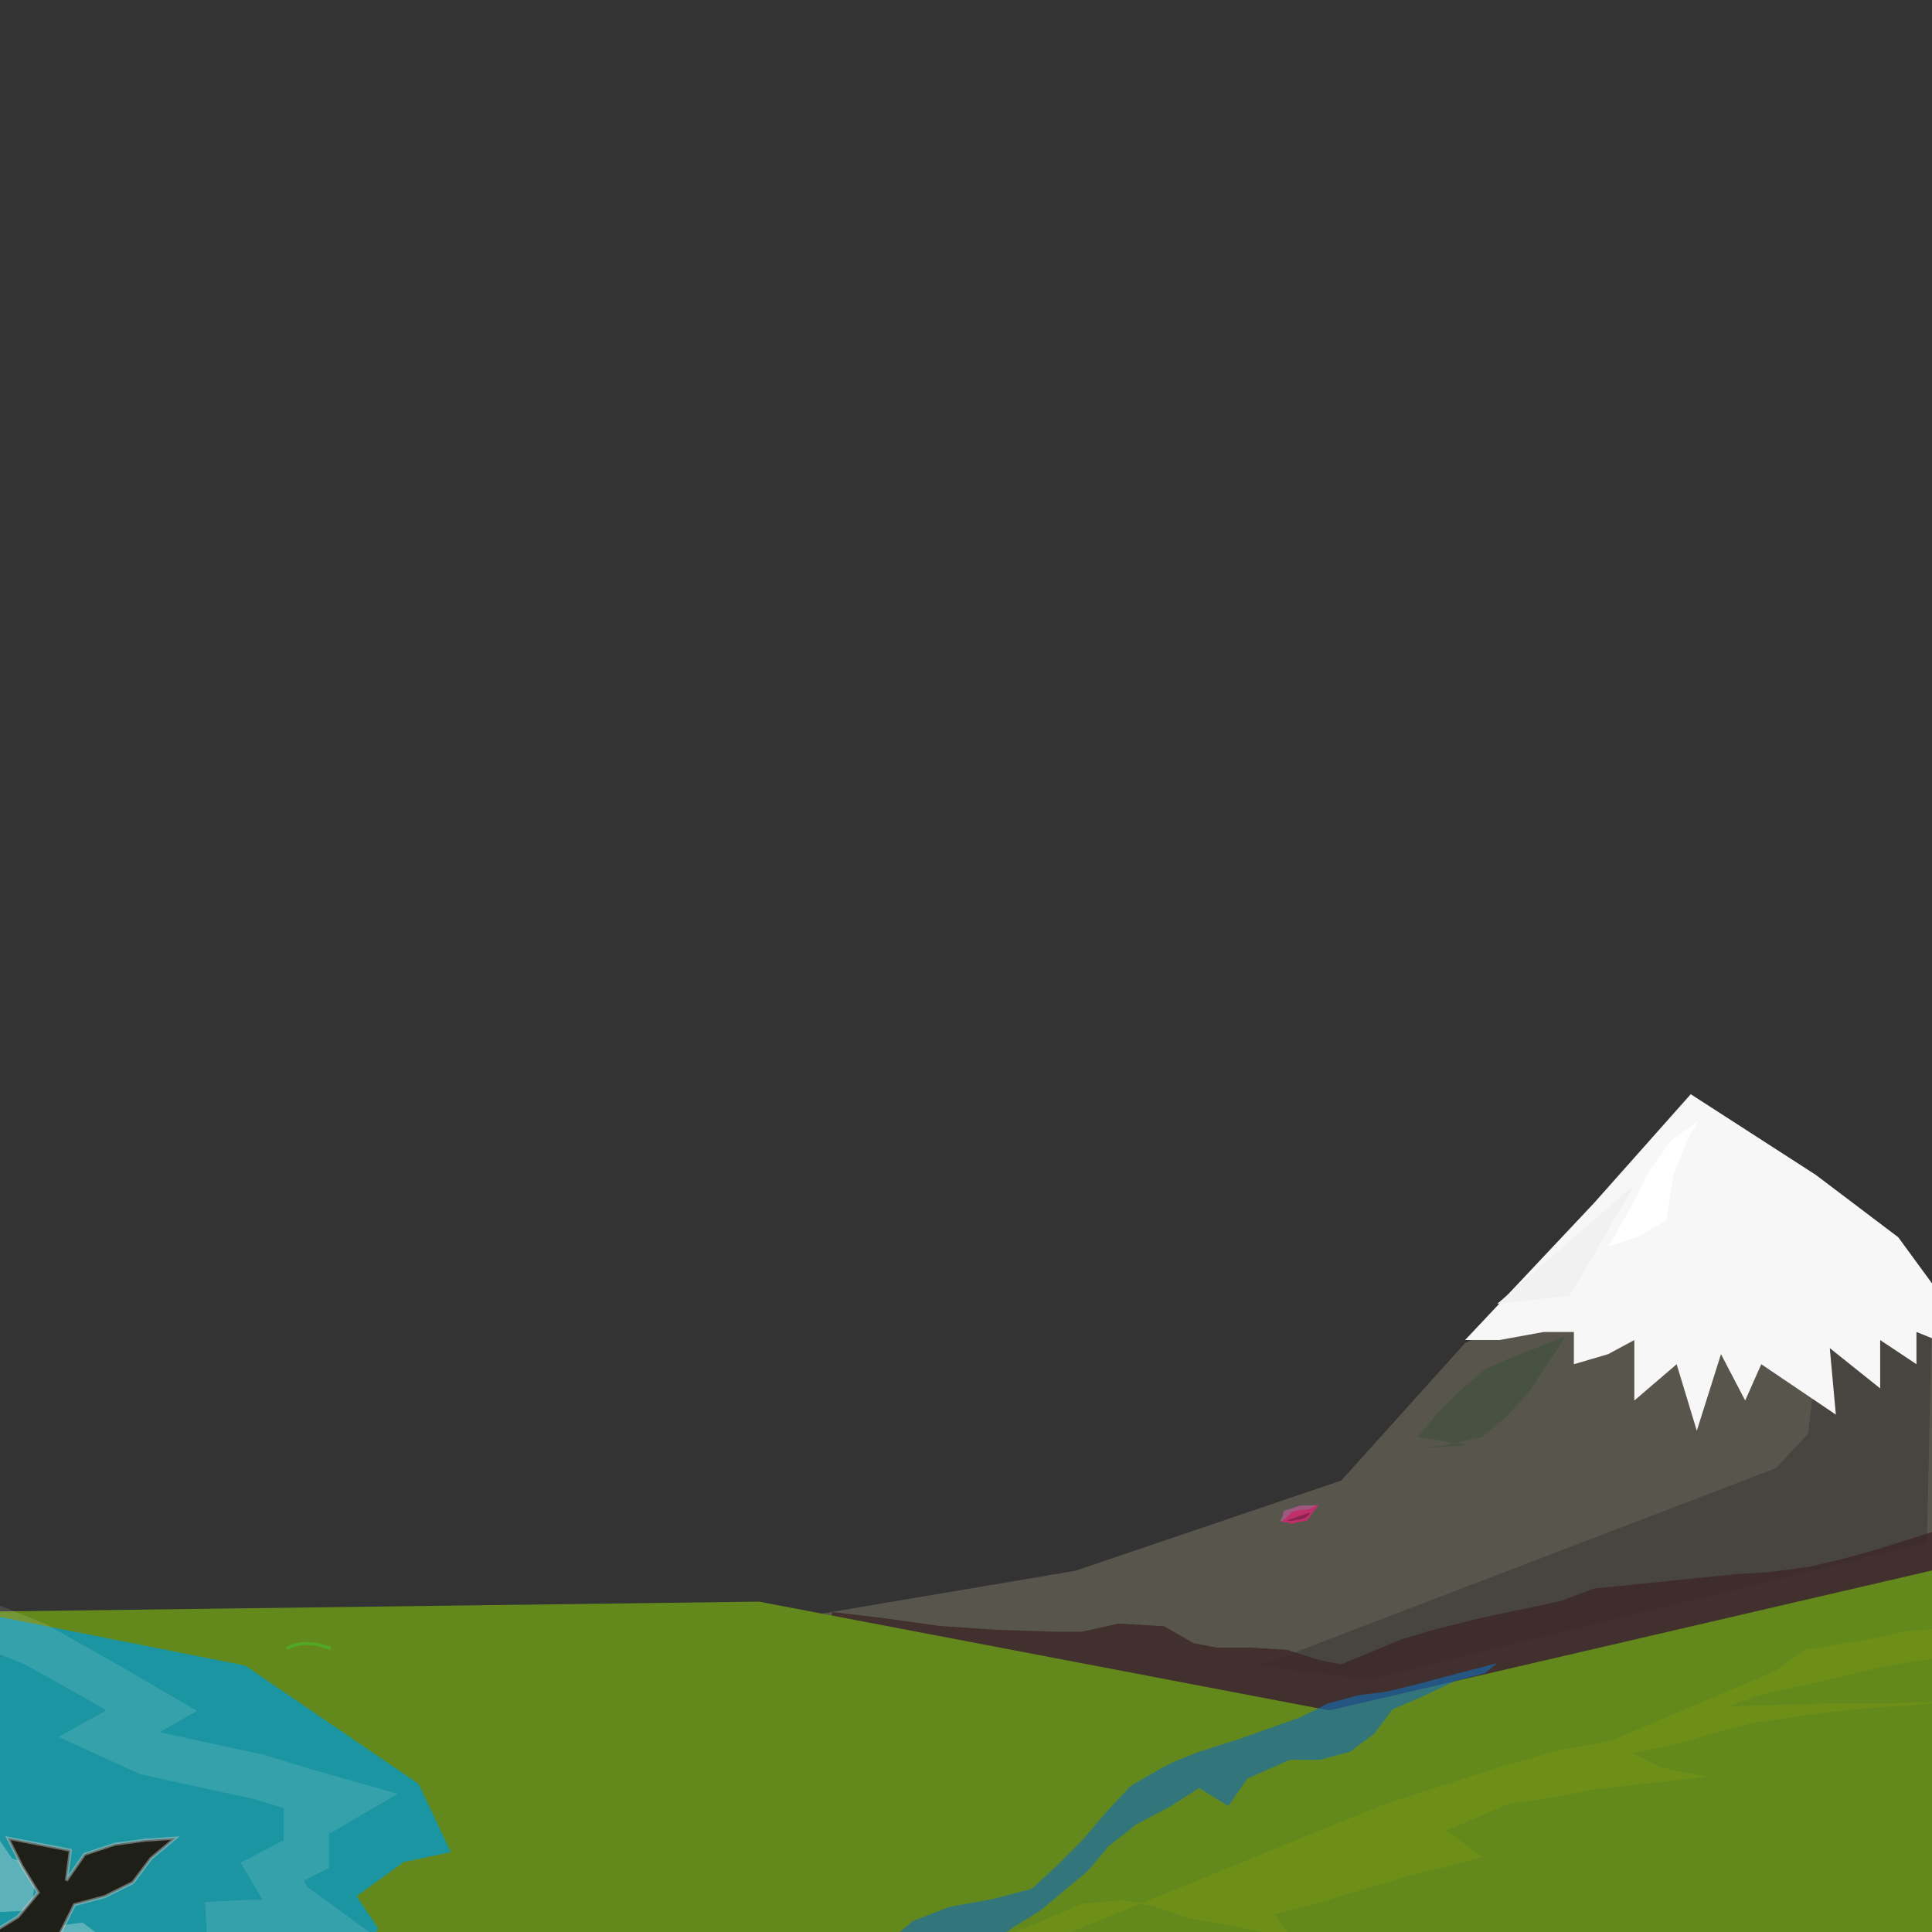 <?xml version="1.0" encoding="UTF-8" standalone="no"?>
<!DOCTYPE svg PUBLIC "-//W3C//DTD SVG 1.1//EN" "http://www.w3.org/Graphics/SVG/1.1/DTD/svg11.dtd">
<svg version="1.1" xmlns="http://www.w3.org/2000/svg" xmlns:xlink="http://www.w3.org/1999/xlink" preserveAspectRatio="xMidYMid meet" viewBox="0 0 640 640" width="640" height="640"><rect x="0" y="0" width="640" height="640" fill="#333333" stroke="none"/><defs><path d="M445.07 490.64L434.81 502.65L427.71 498.85L445.07 490.64Z" id="b1g7CRVqsf"></path><path d="M433.65 573.75L649.43 531.02L652.6 456.26L626.57 427.56L573.83 427.56L539.79 419.55L485.32 444.91L444.33 490.44L356.22 520.34L253.42 537.7L433.65 573.75Z" id="a4BJFgmuMD"></path><path d="M453.01 556.46L638.32 511.06L640 434.3L604.27 430.96L598.93 474.95L588.25 486.37L417.37 551.78L453.01 556.46Z" id="heBHmhlRd"></path><path d="M528.04 398.52L560.08 362.47L601.47 389.17L628.84 409.87L641.52 427.22L641.52 443.91L634.85 441.24L634.85 451.92L622.83 443.91L622.83 459.93L606.14 446.58L608.15 468.61L583.45 451.92L578.11 463.94L570.1 448.58L562.09 473.95L555.41 451.92L541.39 463.94L541.39 443.91L532.71 448.58L521.37 451.92L521.37 441.24L511.35 441.24L496.67 443.91L485.32 443.91" id="c5osYlGmdh"></path><path d="M274.45 544.43L291.19 546.41L310.02 549.04L328.85 550.35L349.08 551.01L359.54 551.01L371.4 548.38L382.56 549.04L391.62 554.3L402.09 556.28L413.94 556.28L424.4 556.93L434.87 560.22L445.33 562.2L455.09 558.25L467.65 552.99L478.81 549.7L492.06 546.41L507.4 543.12L519.96 540.48L530.42 536.54L575.76 531.93L586.92 531.27L601.56 529.3L612.72 526.67L624.58 523.38L637.13 519.43L647.6 516.14" id="b1zEZ5trtc"></path><path d="M456.95 480.69L468.3 480.02L478.98 478.69L490.99 476.02L499 469.34L506.35 461.33L518.7 442.64L501.67 449.32L492.33 453.32L483.65 460.67L476.31 468.01L469.63 476.02L486.19 478.69" id="a5HAzAuCa"></path><path d="M541.39 392.51L520.03 429.23L496 431.9L541.39 392.51Z" id="dGYqC1eBS"></path><path d="M643.93 660.72L654.61 557.93L641.52 519.88L440.33 566.6L251.42 530.56L-6.25 533.89L-4.25 646.71L643.93 660.72Z" id="d8yGhqKPrr"></path><path d="M-10.76 645.38L120.98 647.37L125.24 638.75L118.14 628.13L133.75 616.85L149.35 613.53L138.71 590.97L81.26 551.75L-8.82 533.89L-10.76 645.38Z" id="a9yAfyANH"></path><path d="M-6.25 537.43L11.83 544.74L26.14 552.78L38.95 560.09L50.25 566.67L35.94 574.71L48.74 580.55L65.31 584.21L85.65 588.59L99.97 592.98L112.77 596.63L101.47 603.21L101.47 614.17L90.17 620.02L96.2 630.25L105.24 636.83L93.94 636.83L81.89 636.83L68.33 637.56" id="b34O3FpOL"></path><path d="M-25.41 580.62L-20.07 589.97L-14.73 601.98L-8.05 611.33L-0.71 622.01L9.97 625.35L-2.71 626.01L-12.72 626.68L-12.06 637.36L-6.72 646.04L4.63 648.71L15.31 646.04L25.33 644.7L33.34 650.71L38.68 660.72" id="ak6W4Kezs"></path><path d="M-12.72 640.3L-2.71 640.3L5.97 634.96L12.64 626.95L7.3 618.27L2.63 608.92L23.32 612.93L21.99 622.94L28 614.26L38.01 610.93L48.02 609.59L58.03 608.92L50.02 615.6L44.02 623.61L34.67 628.28L24.66 630.95L19.99 640.3L14.64 648.98L4.63 649.64L-5.38 652.31L-15.39 652.98L-25.41 654.98L-21.4 644.97L-12.06 640.97" id="b14csnkghZ"></path><path d="M109.63 546.11C103.85 543.88 98.95 543.88 94.95 546.11" id="bES4gxj3X"></path><path d="M172.38 620.67L168.5 606.71L159.16 573.07L154.82 557.44L0 0L199.75 654.98L120.98 652.91L120.98 644.24L120.98 627.55L151.02 613.53L133 590.3L78.93 551.45L29.53 542.77L4.16 533.89" id="b5M82fbfX"></path><path d="M562.53 371.38L553.61 377.79L546 388.3L540.42 399.6L532.92 412.85L542.95 409.58L552.08 404.15L554.21 389.7L559.08 377.23" id="b16Qo8rvqV"></path><path d="M322.17 646.07L335.87 640.25L358.47 630.66L371.68 629.41L383.19 631.78L394.54 635.66L406.74 637.74L417.31 639.78L428.13 642.44L422.17 634.1L434.6 631L452.5 625.58L469.04 620.74L480.1 618.22L490.9 615.09L479.09 606.32L499.64 597.6L515.59 595.19L528.28 592.7L542.18 591.16L553.76 589.87L565.33 588.59L550.3 585.54L541.01 580.78L555.06 577.72L579.66 570.91L603.24 567.43L621.08 565.66L632.92 564.99L644.5 563.7L624.51 564.21L609.15 564.2L597.99 564.58L583.58 564.9L572.42 565.28L582.96 561.53L601.39 557.34L612.44 554.83L624.19 552.02L635.5 550.12L650.08 548.28L664.4 545.83L675.46 543.32L661.47 542.73L649.37 542.79L660.85 539.37L671.65 536.24L686.65 533.5L698.92 531.92L709.88 527.27L695.04 528.49L683.13 532.81L670.96 536.53L659.22 539.33L645.49 539.36L631.33 540.29L620.28 542.8L608.96 544.7L597.64 546.6L588.41 553.42L575.39 558.94L562.38 564.46L548.68 570.28L533.6 576.67L515.6 579.96L494.01 586.22L471.99 593.38L456.4 598.55L320.66 653.95" id="cq6ETFHWU"></path><path d="M224.98 671.74L238.33 670.4L248.35 668.4L274.78 680.94L274.78 671.74L294.41 658.39L307.09 655.72L316.44 651.71L326.45 645.04L335.79 638.36L344.47 633.02L352.48 626.35L360.49 619.67L367.17 611.66L376.51 604.32L387.86 598.31L397.21 592.3L406.89 598.31L413.23 589.18L427.25 582.96L437.26 582.96L447.27 580.29L455.28 574.28L461.29 566.27L470.63 562.26L481.98 556.92L492 554.25L496 550.92L470.63 557.59L459.95 560.26L449.94 561.6L439.93 564.27L430.58 568.94C430.38 569 430.25 569.04 430.2 569.06C430.2 569.06 409.89 576.28 409.89 576.28C409.89 576.28 409.89 576.28 409.89 576.28L397.21 580.29C393.49 581.77 391.17 582.7 390.24 583.07C388.21 583.89 386.24 584.84 384.35 585.94C383.04 586.7 379.76 588.6 374.51 591.64L365.83 600.98L358.49 609.66L349.81 618.34L341.8 625.68L329.12 629.02L314.43 631.69L302.42 636.36L293.74 643.7L287.06 651.71L274.38 657.72L262.37 661.06L251.02 663.06L240.34 666.4L230.32 669.07L220.31 673.74L211.63 679.75L225.65 681.75L239.67 682.42L250.35 683.09L263.03 683.75L275.72 682.42" id="d2CElVjXtQ"></path><path d="M425.89 504.12L426.57 503.53L427.3 502.84L427.8 502.43L428.3 501.98L428.81 501.52L429.54 501.66L430.36 501.75L431.27 501.8L432.27 501.89L433.09 501.89L433.96 501.93L434.69 501.93L435.51 501.98L436.14 502.02L435.69 502.53L435.28 503.03L434.91 503.57L434.64 504.17L434.23 504.9L433.64 505.35L432.59 505.72L431.86 506.03L431.13 506.4L430.49 506.76L429.9 507.04L429.08 507.45L428.35 507.86L427.71 508.13L426.66 508.13L425.93 508.13L425.02 508.13L424.25 508.13L423.56 508.27L422.61 508.45L421.74 508.54L422.47 507.17L422.97 506.54L423.52 505.81L424.11 505.03L424.48 504.48" id="c1hNrWIvKP"></path><path d="M424.38 504.12L424.66 503.12L424.98 502.02L425.21 501.16L425.71 500.61L426.75 500.15L427.67 499.84L428.44 499.56L429.44 499.2L430.22 498.97L430.95 498.79L431.68 498.74L432.5 498.74L433.77 498.74L434.5 498.74L435.19 498.7L436.14 498.65L436.78 498.7L436.33 499.24L435.73 499.93L434.82 501.11L434.28 501.84L433.77 502.62L433.41 503.21L432.91 503.71L432.27 503.85L431.54 503.98L430.54 504.12L429.54 504.35L428.9 504.53L428.26 504.71L427.39 504.62L426.66 504.44L425.93 504.3L425.11 504.26L424.57 503.94" id="b64nJWEtw"></path><path d="M424.34 503.94L424.98 503.71L425.48 503.3L426.03 502.8L426.53 502.34L426.98 501.89L427.44 501.39L427.89 500.84L428.81 500.61L429.9 500.34L430.86 500.2L431.68 500.11L432.32 500.06L433.04 500.02L433.77 499.97L434.41 499.65L434.96 499.2L435.51 498.83L436.14 498.65L435.41 498.65L434.41 498.65L433.77 498.65L432.82 498.65L432.09 498.65L431.36 498.65L430.58 498.79L429.67 499.06L428.71 499.38L428.08 499.61L427.21 499.84L426.57 500.06L425.8 500.25L425.21 500.47L425.07 501.25L424.98 501.89L424.7 502.66L424.34 503.25L424.02 503.8" id="a1ld5K4ae4"></path><path d="M426.12 503.71L426.75 503.71L427.39 503.8L428.03 503.8L428.67 503.71L429.4 503.53L430.08 503.44L430.77 503.35L431.45 503.16L432.04 502.94L432.63 502.62L433.14 502.21L433.64 501.66L433.96 501.02" id="a3snCZwfyP"></path></defs><g><g><g><use xlink:href="#b1g7CRVqsf" opacity="1" fill="#d44d9c" fill-opacity="1"></use><g><use xlink:href="#b1g7CRVqsf" opacity="1" fill-opacity="0" stroke="#4c3535" stroke-width="0" stroke-opacity="1"></use></g></g><g><use xlink:href="#a4BJFgmuMD" opacity="1" fill="#58564c" fill-opacity="1"></use><g><use xlink:href="#a4BJFgmuMD" opacity="1" fill-opacity="0" stroke="#4c3535" stroke-width="0" stroke-opacity="1"></use></g></g><g><use xlink:href="#heBHmhlRd" opacity="1" fill="#47423f" fill-opacity="0.88"></use><g><use xlink:href="#heBHmhlRd" opacity="1" fill-opacity="0" stroke="#6b4323" stroke-width="0" stroke-opacity="1"></use></g></g><g><use xlink:href="#c5osYlGmdh" opacity="1" fill="#f7f7f7" fill-opacity="1"></use><g><use xlink:href="#c5osYlGmdh" opacity="1" fill-opacity="0" stroke="#000000" stroke-width="0" stroke-opacity="1"></use></g></g><g><g><use xlink:href="#b1zEZ5trtc" opacity="1" fill-opacity="0" stroke="#3e2a2a" stroke-width="21" stroke-opacity="0.86"></use></g></g><g><use xlink:href="#a5HAzAuCa" opacity="1" fill="#344f32" fill-opacity="0.44"></use><g><use xlink:href="#a5HAzAuCa" opacity="1" fill-opacity="0" stroke="#3b6845" stroke-width="0" stroke-opacity="1"></use></g></g><g><use xlink:href="#dGYqC1eBS" opacity="1" fill="#f1f1f1" fill-opacity="1"></use><g><use xlink:href="#dGYqC1eBS" opacity="1" fill-opacity="0" stroke="#4c3535" stroke-width="0" stroke-opacity="1"></use></g></g><g><use xlink:href="#d8yGhqKPrr" opacity="1" fill="#63891d" fill-opacity="1"></use><g><use xlink:href="#d8yGhqKPrr" opacity="1" fill-opacity="0" stroke="#4c3535" stroke-width="0" stroke-opacity="1"></use></g></g><g><use xlink:href="#a9yAfyANH" opacity="1" fill="#1b95a1" fill-opacity="1"></use><g><use xlink:href="#a9yAfyANH" opacity="1" fill-opacity="0" stroke="#4c3535" stroke-width="0" stroke-opacity="1"></use></g></g><g><g><use xlink:href="#b34O3FpOL" opacity="1" fill-opacity="0" stroke="#ffffff" stroke-width="15" stroke-opacity="0.11"></use></g></g><g><g><use xlink:href="#ak6W4Kezs" opacity="1" fill-opacity="0" stroke="#eeeeee" stroke-width="15" stroke-opacity="0.31"></use></g></g><g><use xlink:href="#b14csnkghZ" opacity="1" fill="#1e2018" fill-opacity="1"></use><g><use xlink:href="#b14csnkghZ" opacity="1" fill-opacity="0" stroke="#cdcdcd" stroke-width="1" stroke-opacity="0.44"></use></g></g><g><g><use xlink:href="#bES4gxj3X" opacity="1" fill-opacity="0" stroke="#43c128" stroke-width="1" stroke-opacity="0.58"></use></g></g><g><g><use xlink:href="#b5M82fbfX" opacity="1" fill-opacity="0" stroke="#6b4323" stroke-width="0" stroke-opacity="1"></use></g></g><g><use xlink:href="#b16Qo8rvqV" opacity="1" fill="#ffffff" fill-opacity="1"></use><g><use xlink:href="#b16Qo8rvqV" opacity="1" fill-opacity="0" stroke="#55d7ac" stroke-width="0" stroke-opacity="1"></use></g></g><g><use xlink:href="#cq6ETFHWU" opacity="1" fill="#819b0e" fill-opacity="0.37"></use><g><use xlink:href="#cq6ETFHWU" opacity="1" fill-opacity="0" stroke="#3b6845" stroke-width="0" stroke-opacity="1"></use></g></g><g><use xlink:href="#d2CElVjXtQ" opacity="1" fill="#166cb0" fill-opacity="0.64"></use><g><use xlink:href="#d2CElVjXtQ" opacity="1" fill-opacity="0" stroke="#3b6845" stroke-width="0" stroke-opacity="1"></use></g></g><g><g><use xlink:href="#c1hNrWIvKP" opacity="1" fill-opacity="0" stroke="#3b6845" stroke-width="0" stroke-opacity="1"></use></g></g><g><use xlink:href="#b64nJWEtw" opacity="1" fill="#f81c7d" fill-opacity="0.64"></use><g><use xlink:href="#b64nJWEtw" opacity="1" fill-opacity="0" stroke="#3b6845" stroke-width="0" stroke-opacity="1"></use></g></g><g><use xlink:href="#a1ld5K4ae4" opacity="1" fill="#8c6e88" fill-opacity="0.64"></use><g><use xlink:href="#a1ld5K4ae4" opacity="1" fill-opacity="0" stroke="#3b6845" stroke-width="0" stroke-opacity="1"></use></g></g><g><use xlink:href="#a3snCZwfyP" opacity="1" fill="#000000" fill-opacity="0.27"></use><g><use xlink:href="#a3snCZwfyP" opacity="1" fill-opacity="0" stroke="#3b6845" stroke-width="0" stroke-opacity="1"></use></g></g></g></g></svg>
